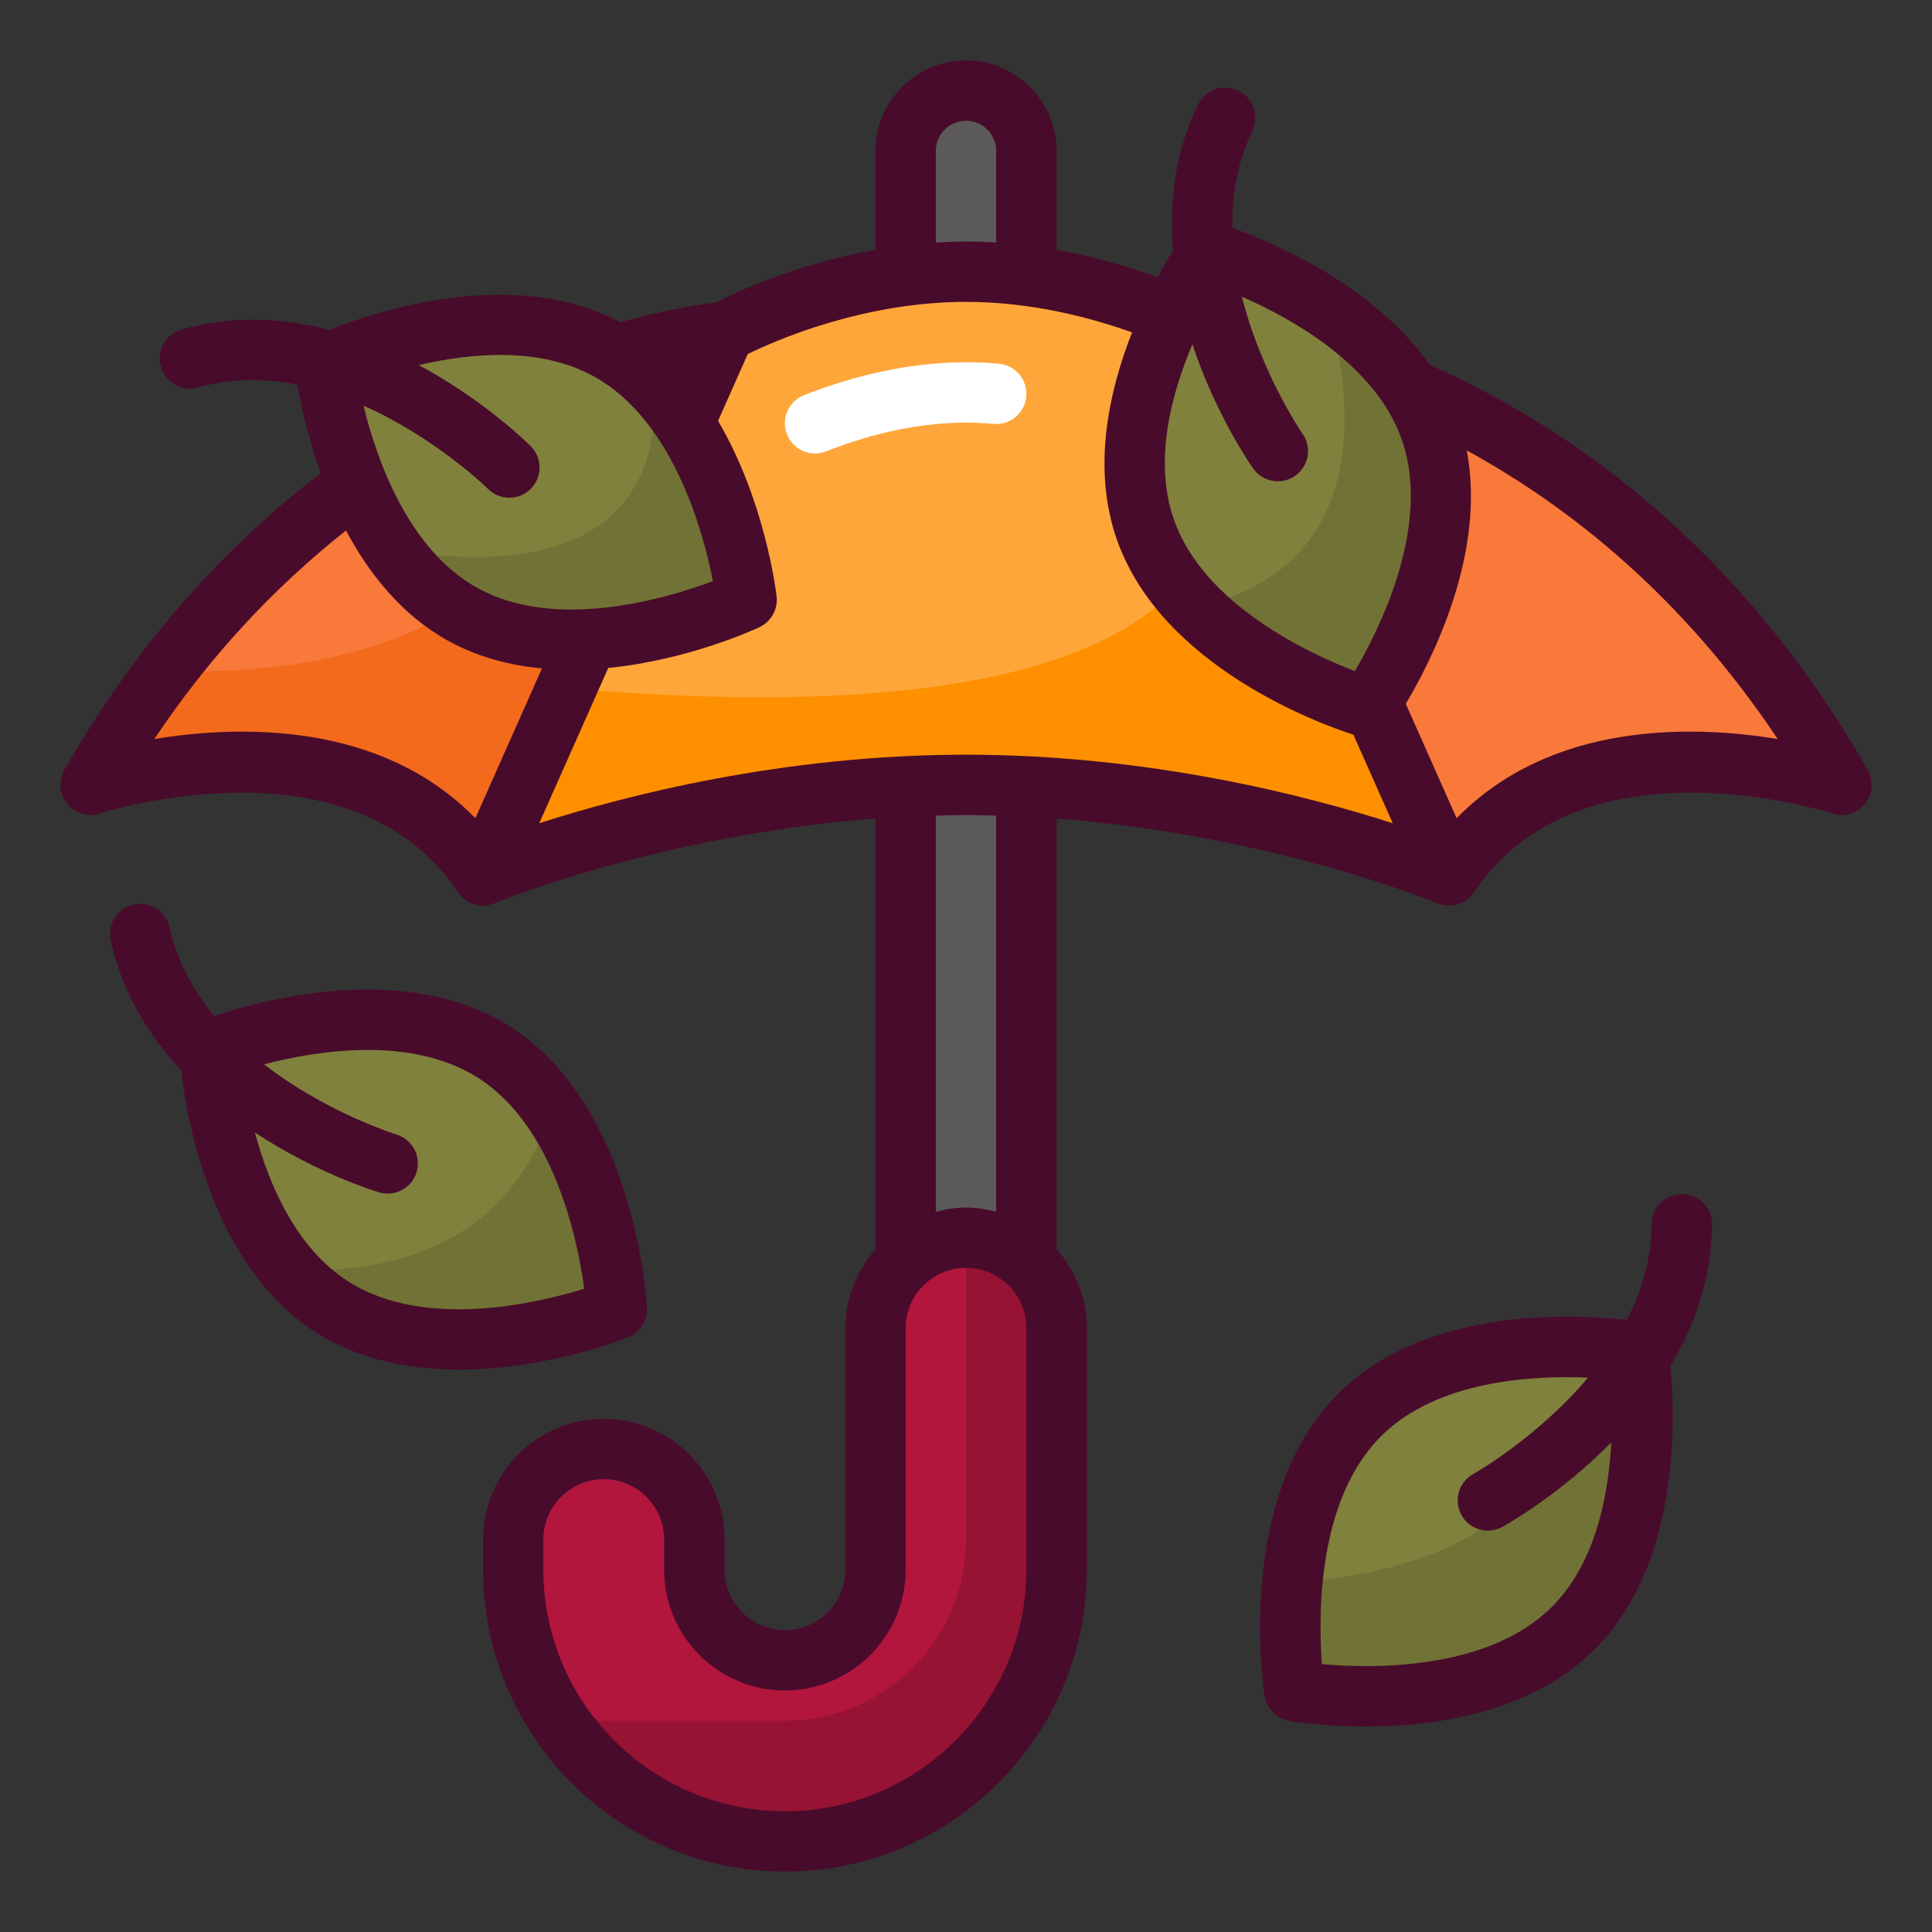 <svg id="umbrella" viewBox="0 0 64 64" xmlns="http://www.w3.org/2000/svg"><rect x="0" y="0" width="64" height="64" fill="#333333" stroke="none"/><path d="m45.065 46.845c-3.146 3.103-2.184 9.178-2.184 9.178s6.061 1.044 9.207-2.058 2.184-9.178 2.184-9.178-6.061-1.044-9.207 2.058z" fill="#7f813c"/><path d="m54.272 44.786s-.516-.086-1.311-.135c-1.012 5.952-6.006 7.521-10.147 7.756-.185 1.993.067 3.615.067 3.615s6.061 1.044 9.207-2.058c3.146-3.103 2.184-9.178 2.184-9.178z" fill="#707335"/><path d="m16.374 34.859c3.726 2.375 4.059 8.516 4.059 8.516s-5.708 2.291-9.434-.084-4.059-8.516-4.059-8.516 5.708-2.291 9.434.084z" fill="#7f813c"/><path d="m18.292 36.764c-1.47 4.501-5.304 5.449-8.686 5.3.403.465.86.887 1.393 1.227 3.726 2.375 9.434.084 9.434.084s-.215-3.83-2.14-6.611z" fill="#707335"/><path d="m34 5c0-1.105-.895-2-2-2-1.105 0-2 .895-2 2v42h4z" fill="#5b5a59"/><path d="m40 11s13 .999 21 14.999c0 0-9-2.999-13 3.001l-13-11z" fill="#f9793a"/><path d="m26 61c-4.962 0-9-4.038-9-9v-1c0-1.657 1.343-3 3-3s3 1.343 3 3v1c0 1.654 1.346 3 3 3s3-1.346 3-3v-8c0-1.657 1.343-3 3-3s3 1.343 3 3v8c0 4.962-4.038 9-9 9z" fill="#b2163c"/><path d="m24 11s-13 .999-21 14.999c0 0 9-2.999 13 3.001l13-11z" fill="#f9793a"/><path d="m24 11s-1.607.126-4.034.892c-1.077 8.868-8.423 10.525-14.462 10.328-.872 1.142-1.713 2.395-2.504 3.779 0 0 9-2.999 13 3.001l13-11z" fill="#f36a1c"/><path d="m15.311 20.341c3.858 2.153 9.422-.469 9.422-.469s-.692-6.111-4.55-8.264-9.422.469-9.422.469.692 6.111 4.55 8.264z" fill="#7f813c"/><path d="m48 29-8-18s-3.582-2-8-2-8 2-8 2l-8 18s7.163-3 16-3 16 3 16 3z" fill="#ffa63b"/><path d="m40 11s-.184-.101-.506-.254c5.021 11.922-8.634 13.102-20.736 12.048l-2.758 6.206s7.163-3 16-3 16 3 16 3z" fill="#fe9000"/><path d="m47.38 14.236c1.46 4.17-2.076 9.203-2.076 9.203s-5.903-1.729-7.362-5.899 2.076-9.203 2.076-9.203 5.903 1.729 7.362 5.899z" fill="#7f813c"/><path d="m47.38 14.236c-.602-1.718-1.958-3.016-3.345-3.955 1.727 6.8-1.295 9.137-4.413 9.848 2.277 2.309 5.682 3.31 5.682 3.31s3.536-5.033 2.076-9.203z" fill="#707335"/><path d="m27 15.022c-.398 0-.774-.239-.93-.632-.204-.514.048-1.095.561-1.298 1.257-.498 3.208-1.092 5.369-1.092.369 0 .732.018 1.088.049.55.048.957.534.908 1.084-.048.55-.528.96-1.084.908-.298-.026-.603-.041-.912-.041-1.845 0-3.537.517-4.631.951-.121.048-.246.071-.368.071z" fill="#fff"/><path d="m56.715 40.561c.004-.552-.441-1.003-.993-1.007h-.007c-.549 0-.996.443-1 .993-.008 1.162-.337 2.225-.826 3.18-1.645-.19-6.598-.481-9.526 2.406-3.472 3.424-2.512 9.777-2.47 10.046.067.423.396.756.818.829.104.018 1.119.186 2.525.186 2.224 0 5.427-.42 7.553-2.518 2.884-2.845 2.71-7.699 2.544-9.419.799-1.344 1.369-2.913 1.381-4.697zm-5.33 12.692c-2.136 2.106-5.983 2.017-7.594 1.873-.123-1.613-.16-5.461 1.976-7.568 1.852-1.827 4.986-2.002 6.838-1.922-1.683 1.998-3.763 3.171-3.798 3.19-.483.266-.661.874-.396 1.357.182.332.524.52.878.52.162 0 .326-.04.478-.123.142-.078 1.899-1.058 3.61-2.801-.097 1.796-.533 4.035-1.992 5.474z" fill="#490b2b"/><path d="m16.912 34.016c-3.468-2.211-8.25-.888-9.819-.357-.678-.831-1.222-1.802-1.473-2.936-.12-.539-.655-.881-1.193-.76-.539.12-.879.653-.76 1.193.386 1.742 1.271 3.156 2.334 4.303.198 1.716 1.046 6.5 4.461 8.677 1.46.931 3.156 1.234 4.748 1.234 2.889 0 5.433-1.001 5.596-1.066.397-.16.649-.555.626-.982-.015-.271-.408-6.685-4.52-9.305zm-5.375 8.433c-1.728-1.101-2.624-3.199-3.095-4.935 2.038 1.346 3.961 1.937 4.116 1.983.095.028.191.042.285.042.431 0 .828-.28.958-.714.158-.528-.143-1.085-.671-1.244-.038-.012-2.319-.723-4.383-2.324 1.794-.466 4.896-.951 7.089.447 2.53 1.612 3.3 5.382 3.518 6.986-1.545.479-5.289 1.372-7.818-.24z" fill="#490b2b"/><path d="m32 41v10c0 3.314-2.686 6-6 6h-7.478c1.617 2.41 4.365 4 7.478 4 4.962 0 9-4.038 9-9v-8c0-1.657-1.343-3-3-3z" fill="#961333"/><path d="m21.699 12.81c.229 5.612-4.501 6.074-8.668 5.41.598.843 1.344 1.599 2.279 2.121 3.858 2.153 9.422-.469 9.422-.469s-.508-4.416-3.034-7.062z" fill="#707335"/><path d="m61.868 25.503c-4.275-7.482-9.931-11.381-14.5-13.411-1.89-2.678-5.247-4.08-6.541-4.538-.019-1.073.153-2.172.657-3.219.24-.498.03-1.095-.467-1.334-.496-.239-1.095-.03-1.334.467-.774 1.607-.953 3.266-.826 4.825-.143.233-.318.532-.511.893-.903-.332-2.048-.676-3.346-.908v-3.278c0-1.654-1.346-3-3-3s-3 1.346-3 3v3.274c-2.666.475-4.679 1.433-5.295 1.751-.456.052-1.592.215-3.155.651-3.522-1.874-8.048-.383-9.635.25-1.514-.392-3.179-.5-4.895-.013-.531.151-.84.704-.689 1.235.151.531.705.84 1.235.689 1.117-.318 2.23-.3 3.284-.098.106.623.334 1.714.774 2.936-3.377 2.582-6.231 5.872-8.491 9.828-.206.359-.167.808.095 1.129.262.32.695.446 1.088.316.083-.027 8.329-2.679 11.853 2.606.19.285.506.445.833.445.129 0 .26-.025.386-.078.061-.026 5.495-2.266 12.614-2.805v14.265c-.615.703-1 1.612-1 2.618v8c0 1.103-.897 2-2 2s-2-.897-2-2v-1c0-2.206-1.794-4-4-4s-4 1.794-4 4v1c0 5.514 4.486 10 10 10s10-4.486 10-10v-8c0-1.005-.385-1.914-1-2.618v-14.265c7.106.539 12.553 2.779 12.614 2.805.44.186.953.031 1.218-.368 3.524-5.285 11.771-2.633 11.853-2.606.393.13.826.004 1.088-.316.262-.321.3-.77.095-1.129zm-22.367-14.097c.77 2.324 1.919 3.983 2.012 4.115.195.275.503.422.817.422.199 0 .4-.059.576-.183.451-.318.559-.941.242-1.393-.023-.033-1.375-2.002-2.007-4.537 1.699.743 4.436 2.28 5.295 4.734v0c.992 2.832-.734 6.271-1.554 7.666-1.511-.579-5.005-2.19-5.997-5.023-.677-1.933-.087-4.148.616-5.803zm-8.501-6.406c0-.551.449-1 1-1s1 .449 1 1v3.033c-.328-.02-.661-.033-1-.033-.339 0-.672.014-1 .035zm-13.418 9.782c-.115-.115-1.552-1.531-3.71-2.688 1.752-.409 4.035-.611 5.824.387 2.62 1.462 3.61 5.181 3.921 6.769-1.515.568-5.198 1.679-7.819.218-2.272-1.268-3.316-4.229-3.757-6.029 2.388 1.057 4.096 2.727 4.125 2.756.195.195.451.293.707.293s.512-.098.707-.292c.391-.39.392-1.022.002-1.413zm-1.834 12.322c-3.144-3.213-7.809-3.086-10.635-2.623 1.799-2.695 3.933-4.994 6.348-6.907.756 1.416 1.832 2.786 3.362 3.64.989.552 2.062.827 3.13.928l-2.205 4.963zm17.252 13.038c-.322-.084-.653-.142-1-.142s-.678.058-1 .142v-13.122c.332-.009.663-.021 1-.021.337 0 .668.012 1 .021zm1 11.858c0 4.411-3.589 8-8 8s-8-3.589-8-8v-1c0-1.103.897-2 2-2s2 .897 2 2v1c0 2.206 1.794 4 4 4s4-1.794 4-4v-8c0-1.103.897-2 2-2s2 .897 2 2zm-2-27c-6.063 0-11.3 1.358-14.137 2.271l2.286-5.144c2.659-.262 4.861-1.28 5.01-1.351.387-.183.616-.592.567-1.017-.021-.183-.384-3.171-1.939-5.818l.983-2.212c.89-.437 3.812-1.729 7.229-1.729 2.162 0 4.124.518 5.502 1.01-.766 1.947-1.334 4.491-.505 6.86 1.48 4.226 6.776 6.126 7.837 6.468l1.304 2.933c-2.837-.913-8.075-2.271-14.138-2.271zm16.252 2.104-1.684-3.79c.876-1.465 2.668-4.994 2.021-8.392 3.379 1.848 7.131 4.811 10.299 9.559-2.826-.464-7.492-.591-10.636 2.623z" fill="#490b2b"/></svg>